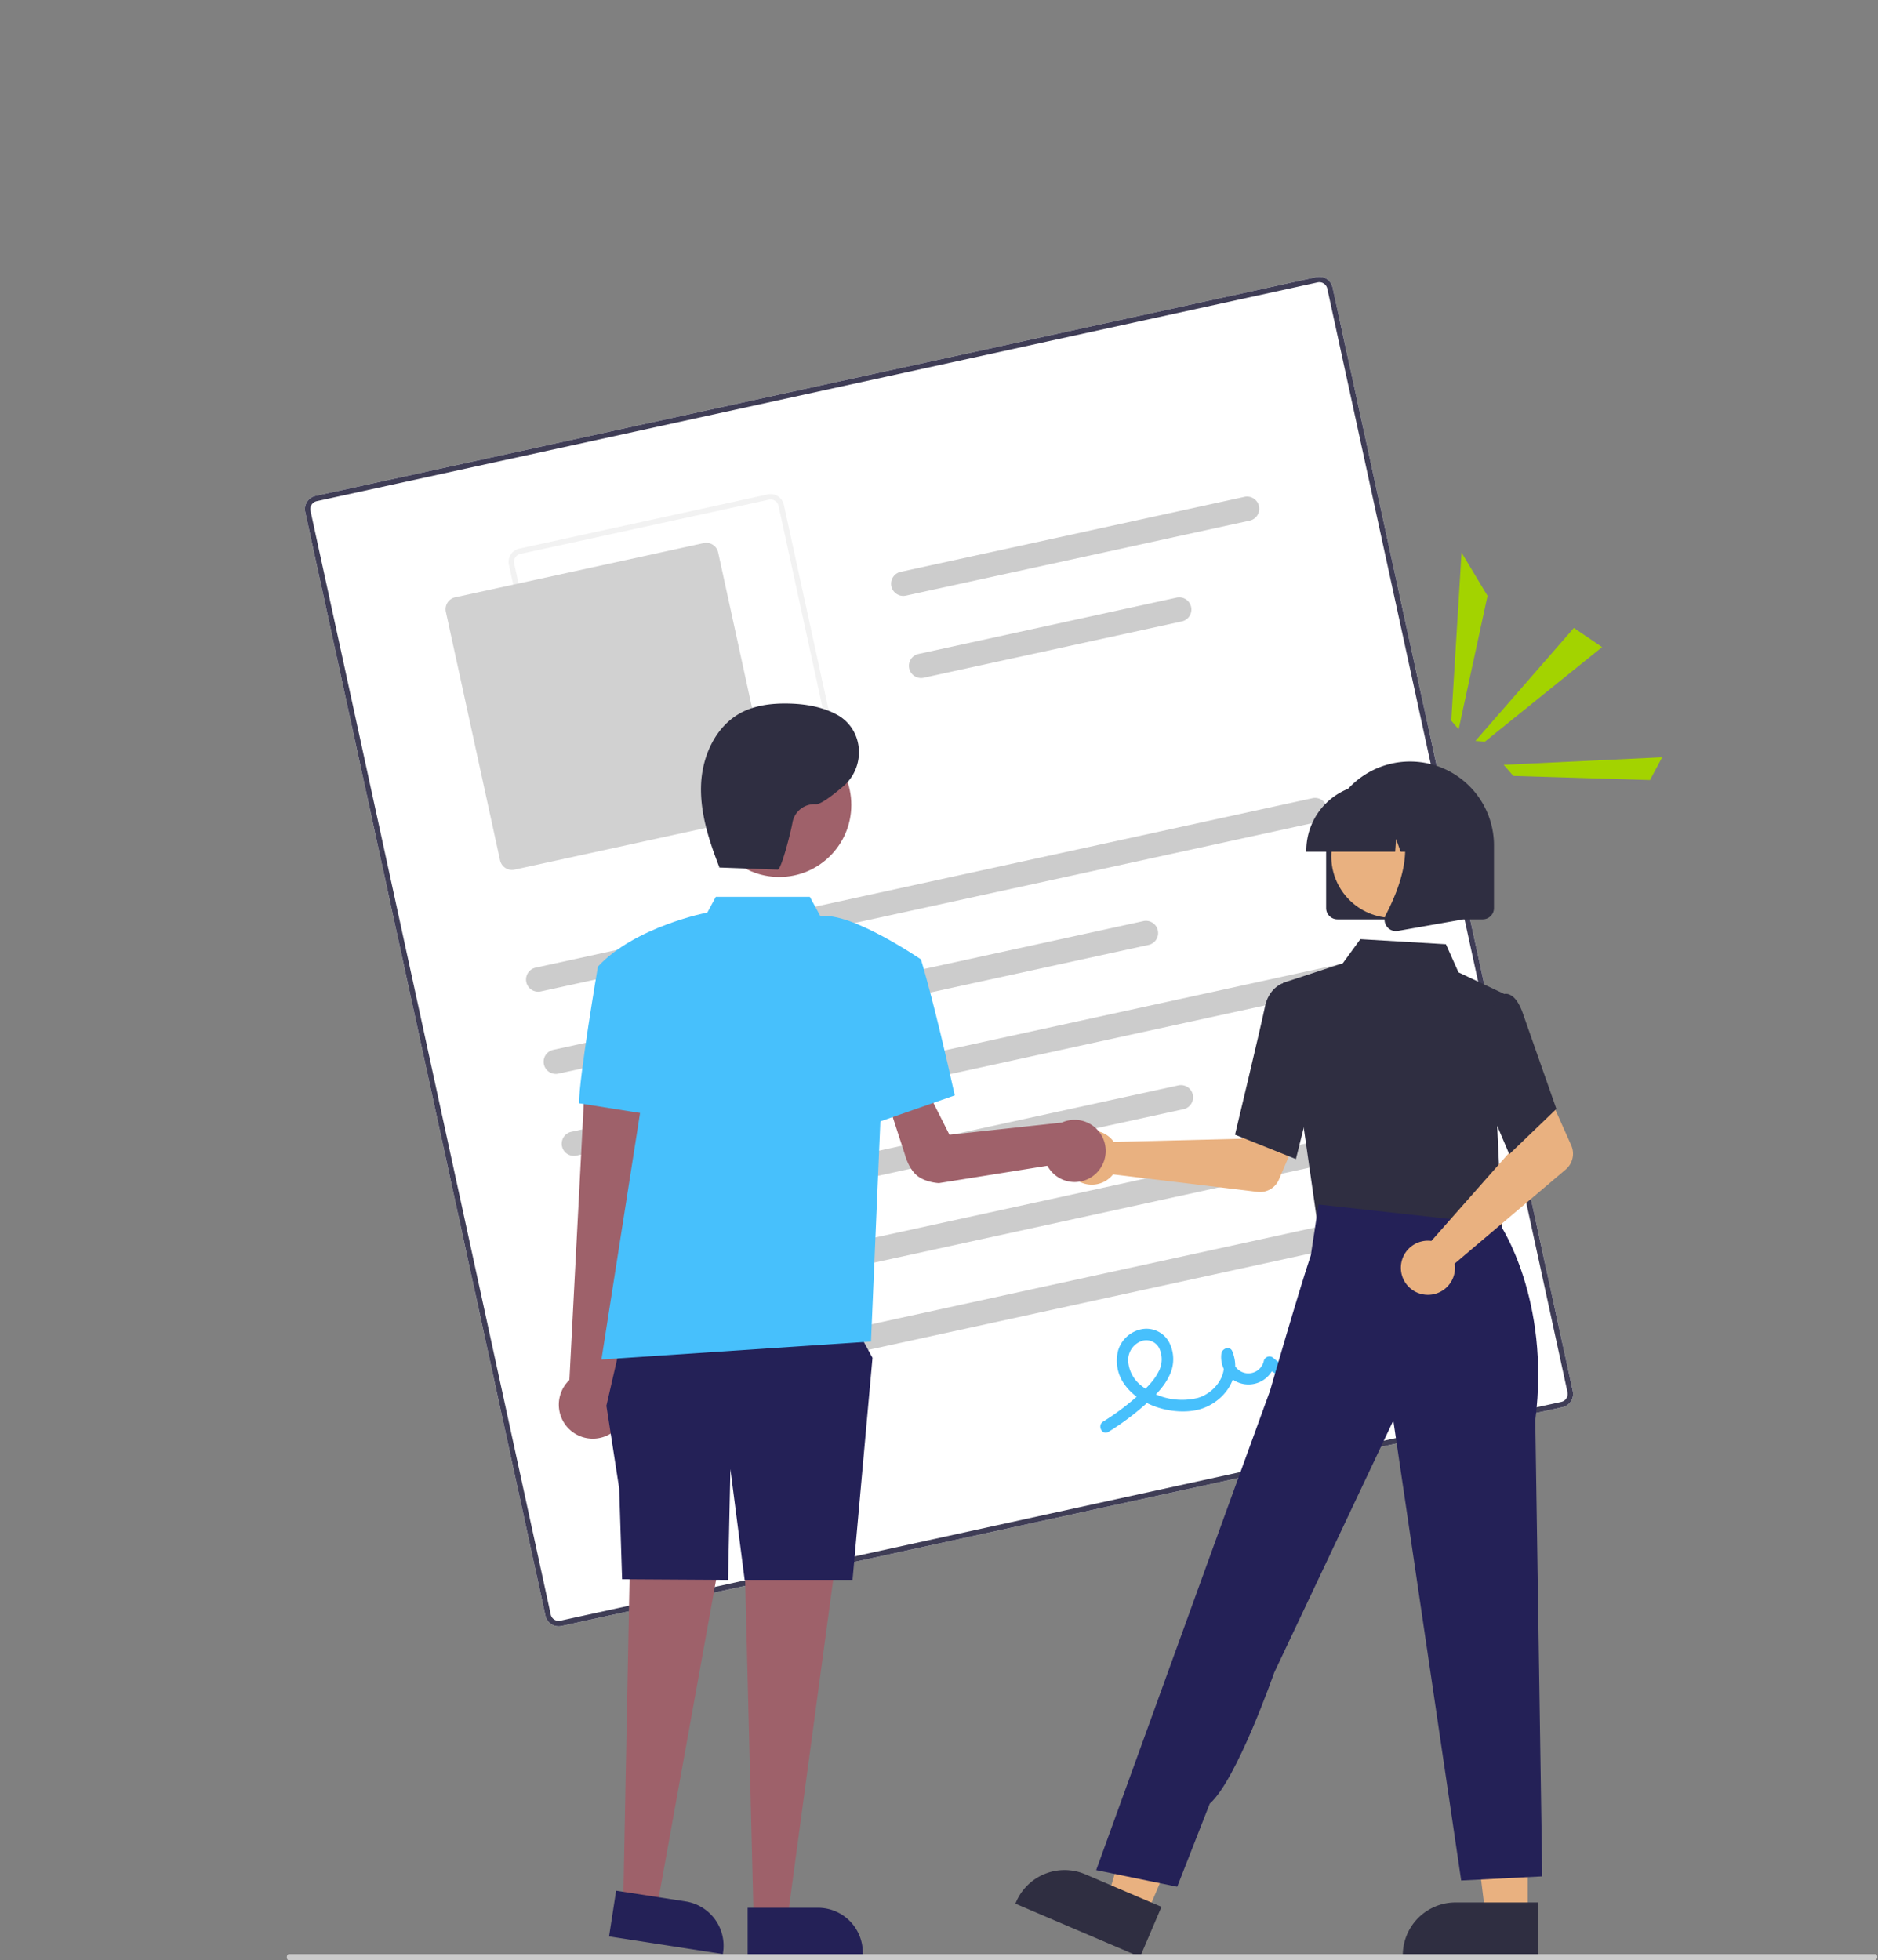 <svg xmlns="http://www.w3.org/2000/svg" width="513.403" height="535.866" viewBox="0 0 513.403 535.866">
  <rect x="0" y="0" width="513.403" height="535.866" fill="#808080" stroke="none"/>
  <g id="Group_1627" data-name="Group 1627" transform="translate(-77.87 -163.613)">
    <g id="Group_1599" data-name="Group 1599" transform="translate(77.87 163.613)">
      <path id="Path_2023" data-name="Path 2023" d="M403,273.527,161.243,414.965a3.7,3.7,0,0,1-5.056-1.331L.505,147a3.707,3.707,0,0,1,1.323-5.063L243.586.5a3.7,3.7,0,0,1,5.056,1.331L404.324,268.464A3.707,3.707,0,0,1,403,273.527Z" transform="translate(128.387 0) rotate(18)" fill="#fff"/>
      <path id="Path_2024" data-name="Path 2024" d="M403,273.527,161.243,414.965a3.7,3.7,0,0,1-5.056-1.331L.505,147a3.707,3.707,0,0,1,1.323-5.063L243.586.5a3.7,3.7,0,0,1,5.056,1.331L404.324,268.464A3.707,3.707,0,0,1,403,273.527ZM2.574,143.22a2.224,2.224,0,0,0-.794,3.038L157.464,412.887a2.219,2.219,0,0,0,3.034.8L402.255,272.248a2.224,2.224,0,0,0,.794-3.038L247.366,2.581a2.219,2.219,0,0,0-3.034-.8Z" transform="translate(128.387 0) rotate(18)" fill="#3f3d56"/>
      <path id="Path_2025" data-name="Path 2025" d="M100.679,66.921l-60.03,35.085a3.7,3.7,0,0,1-5.059-1.327L.5,40.649A3.7,3.7,0,0,1,1.831,35.59L61.861.5A3.7,3.7,0,0,1,66.92,1.831l35.085,60.03a3.7,3.7,0,0,1-1.327,5.059ZM2.578,36.867a2.221,2.221,0,0,0-.8,3.036l35.085,60.03a2.222,2.222,0,0,0,3.036.8l60.03-35.085a2.222,2.222,0,0,0,.8-3.036L65.643,2.578a2.222,2.222,0,0,0-3.036-.8Z" transform="translate(151.205 115.561) rotate(18)" fill="#f2f2f2"/>
      <path id="Path_2026" data-name="Path 2026" d="M100.123,66.231l-60.03,35.085a3.332,3.332,0,0,1-4.553-1.194L.454,40.093a3.332,3.332,0,0,1,1.194-4.553L61.678.454a3.332,3.332,0,0,1,4.553,1.194l35.085,60.03A3.332,3.332,0,0,1,100.123,66.231Z" transform="translate(133.844 128.973) rotate(18)" fill="#d1d1d1"/>
      <path id="Path_2027" data-name="Path 2027" d="M192.761,6.2,5.009,115.938A3.329,3.329,0,0,1,1.65,110.19L189.4.455A3.329,3.329,0,0,1,192.762,6.2Z" transform="translate(178.868 159.22) rotate(18)" fill="#ccc"/>
      <path id="Path_2028" data-name="Path 2028" d="M147.42,6.2,5.009,89.437A3.329,3.329,0,1,1,1.65,83.69L144.061.455A3.329,3.329,0,1,1,147.42,6.2Z" transform="translate(175.595 206.869) rotate(18)" fill="#ccc"/>
      <path id="Path_2029" data-name="Path 2029" d="M88.029,6.2,5.009,54.725A3.329,3.329,0,0,1,1.65,48.978L84.67.455A3.329,3.329,0,1,1,88.029,6.2Z" transform="translate(259.729 109.245) rotate(18)" fill="#ccc"/>
      <path id="Path_2030" data-name="Path 2030" d="M67.31,6.2,5.009,42.616A3.329,3.329,0,0,1,1.65,36.868L63.951.455A3.329,3.329,0,1,1,67.31,6.2Z" transform="translate(260.884 143.2) rotate(18)" fill="#ccc"/>
      <path id="Path_2031" data-name="Path 2031" d="M192.762,6.2,5.009,115.938A3.329,3.329,0,0,1,1.65,110.19L189.4.455A3.329,3.329,0,1,1,192.762,6.2Z" transform="translate(188.624 204.096) rotate(18)" fill="#ccc"/>
      <path id="Path_2032" data-name="Path 2032" d="M147.42,6.2,5.009,89.437A3.329,3.329,0,0,1,1.65,83.69L144.061.455A3.329,3.329,0,0,1,147.42,6.2Z" transform="translate(185.354 251.738) rotate(18)" fill="#ccc"/>
      <path id="Path_2033" data-name="Path 2033" d="M192.761,6.2,5.009,115.937A3.329,3.329,0,0,1,1.65,110.19L189.4.455A3.329,3.329,0,0,1,192.762,6.2Z" transform="translate(198.381 248.971) rotate(18)" fill="#ccc"/>
      <path id="Path_2034" data-name="Path 2034" d="M192.762,6.2,5.009,115.938A3.329,3.329,0,0,1,1.65,110.19L189.4.455A3.329,3.329,0,1,1,192.762,6.2Z" transform="translate(203.258 271.409) rotate(18)" fill="#ccc"/>
      <path id="Path_2035" data-name="Path 2035" d="M4.374,49.842a72.5,72.5,0,0,0,7.02-9.818c1.85-3.123,3.665-6.462,4.073-10.125a10,10,0,0,0-2.994-8.547,7.037,7.037,0,0,0-8.256-.938A8.4,8.4,0,0,0,0,27.912a11.092,11.092,0,0,0,4.738,8.4c5.55,4.021,14.216,3.811,20.131.751,6.662-3.446,10.1-12.463,4.87-18.635-1.089-1.284-2.9.151-2.628,1.536A7.464,7.464,0,0,0,41.9,18.135L39.551,19.51a17.965,17.965,0,0,0,17.87-1.917,16.665,16.665,0,0,0,3.344-3.232c1.152-1.5,3.086-2.473,4.653-3.556L76.709,3C78.369,1.857,76.79-.877,75.116.28L64.891,7.344c-1.7,1.177-3.419,2.34-5.112,3.532-1.211.852-1.955,2.228-3.057,3.24A14.8,14.8,0,0,1,41.1,16.76a1.6,1.6,0,0,0-2.353,1.375,4.321,4.321,0,1,1-8.581,1.017l-2.628,1.536c3.377,3.982,1.128,10.089-2.762,12.76A17.911,17.911,0,0,1,9.094,35.1a9.253,9.253,0,0,1-5.448-5A5.514,5.514,0,0,1,4.9,23.788a3.957,3.957,0,0,1,5.5-.059,7.077,7.077,0,0,1,1.875,6.384c-.506,3.162-2.254,6.078-3.88,8.779a67.447,67.447,0,0,1-6.28,8.745c-1.3,1.541.944,3.761,2.26,2.2Z" transform="translate(314.285 342.652) rotate(18)" fill="#47c0fc"/>
      <path id="Path_2036" data-name="Path 2036" d="M616.459,547.26a7.445,7.445,0,0,1,.747.9l34.962-.855,4.079-7.453,12.053,4.685-5.938,13.9a5.642,5.642,0,0,1-5.864,3.384L617,557.045a7.4,7.4,0,1,1-.537-9.785Z" transform="translate(-312.723 -236.007)" fill="#e9b180"/>
      <path id="Path_2037" data-name="Path 2037" d="M521.9,699.791H510.4l-5.469-44.342H521.9Z" transform="translate(-104.27 -175.982)" fill="#e9b180"/>
      <path id="Path_2038" data-name="Path 2038" d="M748.937,807.1H711.87v-.469A14.428,14.428,0,0,1,726.3,792.2h22.641Z" transform="translate(-328.378 -272.144)" fill="#2f2e41"/>
      <path id="Path_2039" data-name="Path 2039" d="M401.012,698.971l-10.571-4.517,12.389-42.925,15.6,6.666Z" transform="translate(-87.679 -175.417)" fill="#e9b180"/>
      <path id="Path_2040" data-name="Path 2040" d="M622.089,805.6,588,791.042l.184-.431a14.428,14.428,0,0,1,18.935-7.6h0l20.819,8.894Z" transform="translate(-310.417 -270.652)" fill="#2f2e41"/>
      <path id="Path_2041" data-name="Path 2041" d="M459.328,470.122l-.832,13.471,24.3,2.6,25.425,2.721-7.484-20.455Z" transform="translate(-97.564 -149.248)" fill="#ffb7b7"/>
      <path id="Path_2042" data-name="Path 2042" d="M683.013,562.58l-9.44-65.808,16.362-5.362,4.806-6.591,23.386,1.384,3.433,7.691,12.47,5.892-1.916,35.59,1.4,29.772Z" transform="translate(-322.844 -228.092)" fill="#2f2e41"/>
      <path id="Path_2043" data-name="Path 2043" d="M674.859,546.98l-16.643-6.659.071-.3c.071-.3,7.155-29.9,8.1-34.655.98-4.956,4.559-6.326,4.711-6.382l.111-.041,6.586,2,2.893,22.728Z" transform="translate(-320.587 -230.135)" fill="#2f2e41"/>
      <path id="Path_2044" data-name="Path 2044" d="M636.066,755.78l-22.154-4.544,35.408-97.7,12.118-33.325s7.686-26.72,11.159-37.061l2.1-13.874,49.609,5.491s13.856,20.349,9.646,53.516l1.9,124.662L713.7,754.076,695.143,628.348l-32.568,68.923s-10.265,29.412-17.609,35.787Z" transform="translate(-314.242 -240.02)" fill="#242157"/>
      <path id="Path_2045" data-name="Path 2045" d="M718.435,574.381a7.389,7.389,0,0,1,1.167.064l23.144-26.22-2.692-8.059,11.63-5.653,6.153,13.8a5.642,5.642,0,0,1-1.506,6.6L725.975,580.64a7.4,7.4,0,1,1-7.54-6.259Z" transform="translate(-328.298 -235.221)" fill="#e9b180"/>
      <path id="Path_2046" data-name="Path 2046" d="M744.265,546.135l-9.655-22.709,3.765-15.818,4.057-5.126a2.336,2.336,0,0,1,1.878.018c1.5.6,2.77,2.448,3.787,5.486l9.048,25.772Z" transform="translate(-331.663 -230.617)" fill="#2f2e41"/>
      <path id="Path_2047" data-name="Path 2047" d="M687.367,468.242v-17.12a22.942,22.942,0,1,1,45.884,0v17.121a3.085,3.085,0,0,1-3.082,3.081h-39.72A3.085,3.085,0,0,1,687.367,468.242Z" transform="translate(-324.832 -220.009)" fill="#2f2e41"/>
      <circle id="Ellipse_394" data-name="Ellipse 394" cx="16.82" cy="16.82" r="16.82" transform="translate(363.951 217.282)" fill="#e9b180"/>
      <path id="Path_2048" data-name="Path 2048" d="M681.026,453.529a18.168,18.168,0,0,1,18.148-18.148H702.6a18.168,18.168,0,0,1,18.148,18.148v.342H713.51l-2.468-6.911-.494,6.911h-3.74l-1.245-3.487-.249,3.487H681.026Z" transform="translate(-323.908 -221.051)" fill="#2f2e41"/>
      <path id="Path_2049" data-name="Path 2049" d="M706.63,475.566a3.036,3.036,0,0,1-.241-3.223c3.629-6.9,8.709-19.655,1.966-27.52l-.484-.565h19.577V473.65l-17.785,3.138a3.138,3.138,0,0,1-.545.048,3.069,3.069,0,0,1-2.487-1.27Z" transform="translate(-327.519 -222.315)" fill="#2f2e41"/>
      <circle id="Ellipse_395" data-name="Ellipse 395" cx="19.693" cy="19.693" r="19.693" transform="translate(193.341 200.344)" fill="#9f616a"/>
      <path id="Path_2058" data-name="Path 2058" d="M603.37,556.16a8.451,8.451,0,0,1-12.689-2.63l-29.654,4.746s-3.727-.15-6.057-2.116-3.263-5.748-3.263-5.748l-5.674-17.448,11.207-1.135,6.667,13.231,30.719-3.333a8.5,8.5,0,0,1,8.743,14.433Z" transform="translate(-304.343 -234.856)" fill="#9f616a"/>
      <path id="Path_2061" data-name="Path 2061" d="M492.1,454.487l16.345.587c1,.036,3.7-10.717,4.054-12.947a6.088,6.088,0,0,1,6.351-4.925c1.224.115,4.309-2.17,7.493-4.877,6.045-5.139,5.73-14.79-.91-19.132q-.272-.178-.534-.325c-4.189-2.344-9.089-3.132-13.888-3.192-4.351-.054-8.826.493-12.659,2.553-6.872,3.692-10.53,11.761-10.851,19.555s2.177,15.416,5.013,22.684" transform="translate(-295.84 -217.359)" fill="#2f2e41"/>
      <path id="Path_2062" data-name="Path 2062" d="M660.994,810.384H227.583c-.322,0-.583-.383-.583-.856s.261-.856.583-.856H661.226c.322,0,.583.383.583.856A.934.934,0,0,1,660.994,810.384Z" transform="translate(-148.591 -274.518)" fill="#cbcbcb"/>
      <path id="Path_2080" data-name="Path 2080" d="M777.822,540.46l-1.974,101.317,8.66,1.341,18.72-103.7Z" transform="translate(-605.539 -118.218)" fill="#9e616a"/>
      <path id="Path_2081" data-name="Path 2081" d="M758.4,545.74,744.849,646.166h-8.763l-2.629-105.342Z" transform="translate(-529.987 -118.603)" fill="#9e616a"/>
      <path id="Path_2083" data-name="Path 2083" d="M851.887,791.816H883.36v-.4a12.25,12.25,0,0,0-12.25-12.25H851.886Z" transform="translate(-647.492 -257.662)" fill="#242157"/>
      <path id="Path_2085" data-name="Path 2085" d="M848.6,572.338a9.24,9.24,0,0,0,2.54-13.939l10.744-83.472-20.077.843-4.247,81.785A9.29,9.29,0,0,0,848.6,572.338Z" transform="translate(-681.9 -180.306)" fill="#9e616a"/>
      <path id="Path_2087" data-name="Path 2087" d="M865.81,439.226l-18.941-2.87s-5.186,30.414-5.142,37.359l22.861,3.647Z" transform="translate(-683.419 -172.121)" fill="#47c0fc"/>
      <path id="Path_2088" data-name="Path 2088" d="M947.819,435.788l9.052-1.941s3.491,11.081,9.253,37.176L942.6,479.234Z" transform="translate(-705.11 -171.583)" fill="#47c0fc"/>
      <path id="Path_2084" data-name="Path 2084" d="M904.385,785.235l31.1,4.816.061-.393a12.25,12.25,0,0,0-10.231-13.98h0l-19-2.941Z" transform="translate(-737.883 -255.898)" fill="#242157"/>
      <path id="Path_2082" data-name="Path 2082" d="M727.682,459.652l-4.291,18.677h0l3.492,22.588.8,24.838,28.963.174.64-30.285,3.9,30.285h29.49l5.458-60.7L788.3,450.861Z" transform="translate(-557.615 -94.048)" fill="#242157"/>
      <path id="Path_2086" data-name="Path 2086" d="M880.535,412.042l-2.307,4.275s-19.9,3.877-29.956,14.83l13.5,27.557-12.5,79.808,73.69-4.913,2.615-61.446,11.088-42.977s-19.223-13.185-27.517-11.8l-2.9-5.336Z" transform="translate(-684.851 -166.877)" fill="#47c0fc"/>
      <path id="Path_2215" data-name="Path 2215" d="M0,0,43.379.2,39.72,6.257,2.484,3.168Z" transform="translate(411.07 209.073) rotate(-3)" fill="#a3d300"/>
      <path id="Path_2216" data-name="Path 2216" d="M0,.661,40.963,0l1.259,9.233L1.593,2.721Z" transform="translate(402.856 202.094) rotate(-48)" fill="#a3d300"/>
      <path id="Path_2217" data-name="Path 2217" d="M0,8.44l37.327.783L47.58,0,1.943,6Z" transform="translate(390.478 197.758) rotate(-79)" fill="#a3d300"/>
    </g>
  </g>
</svg>
